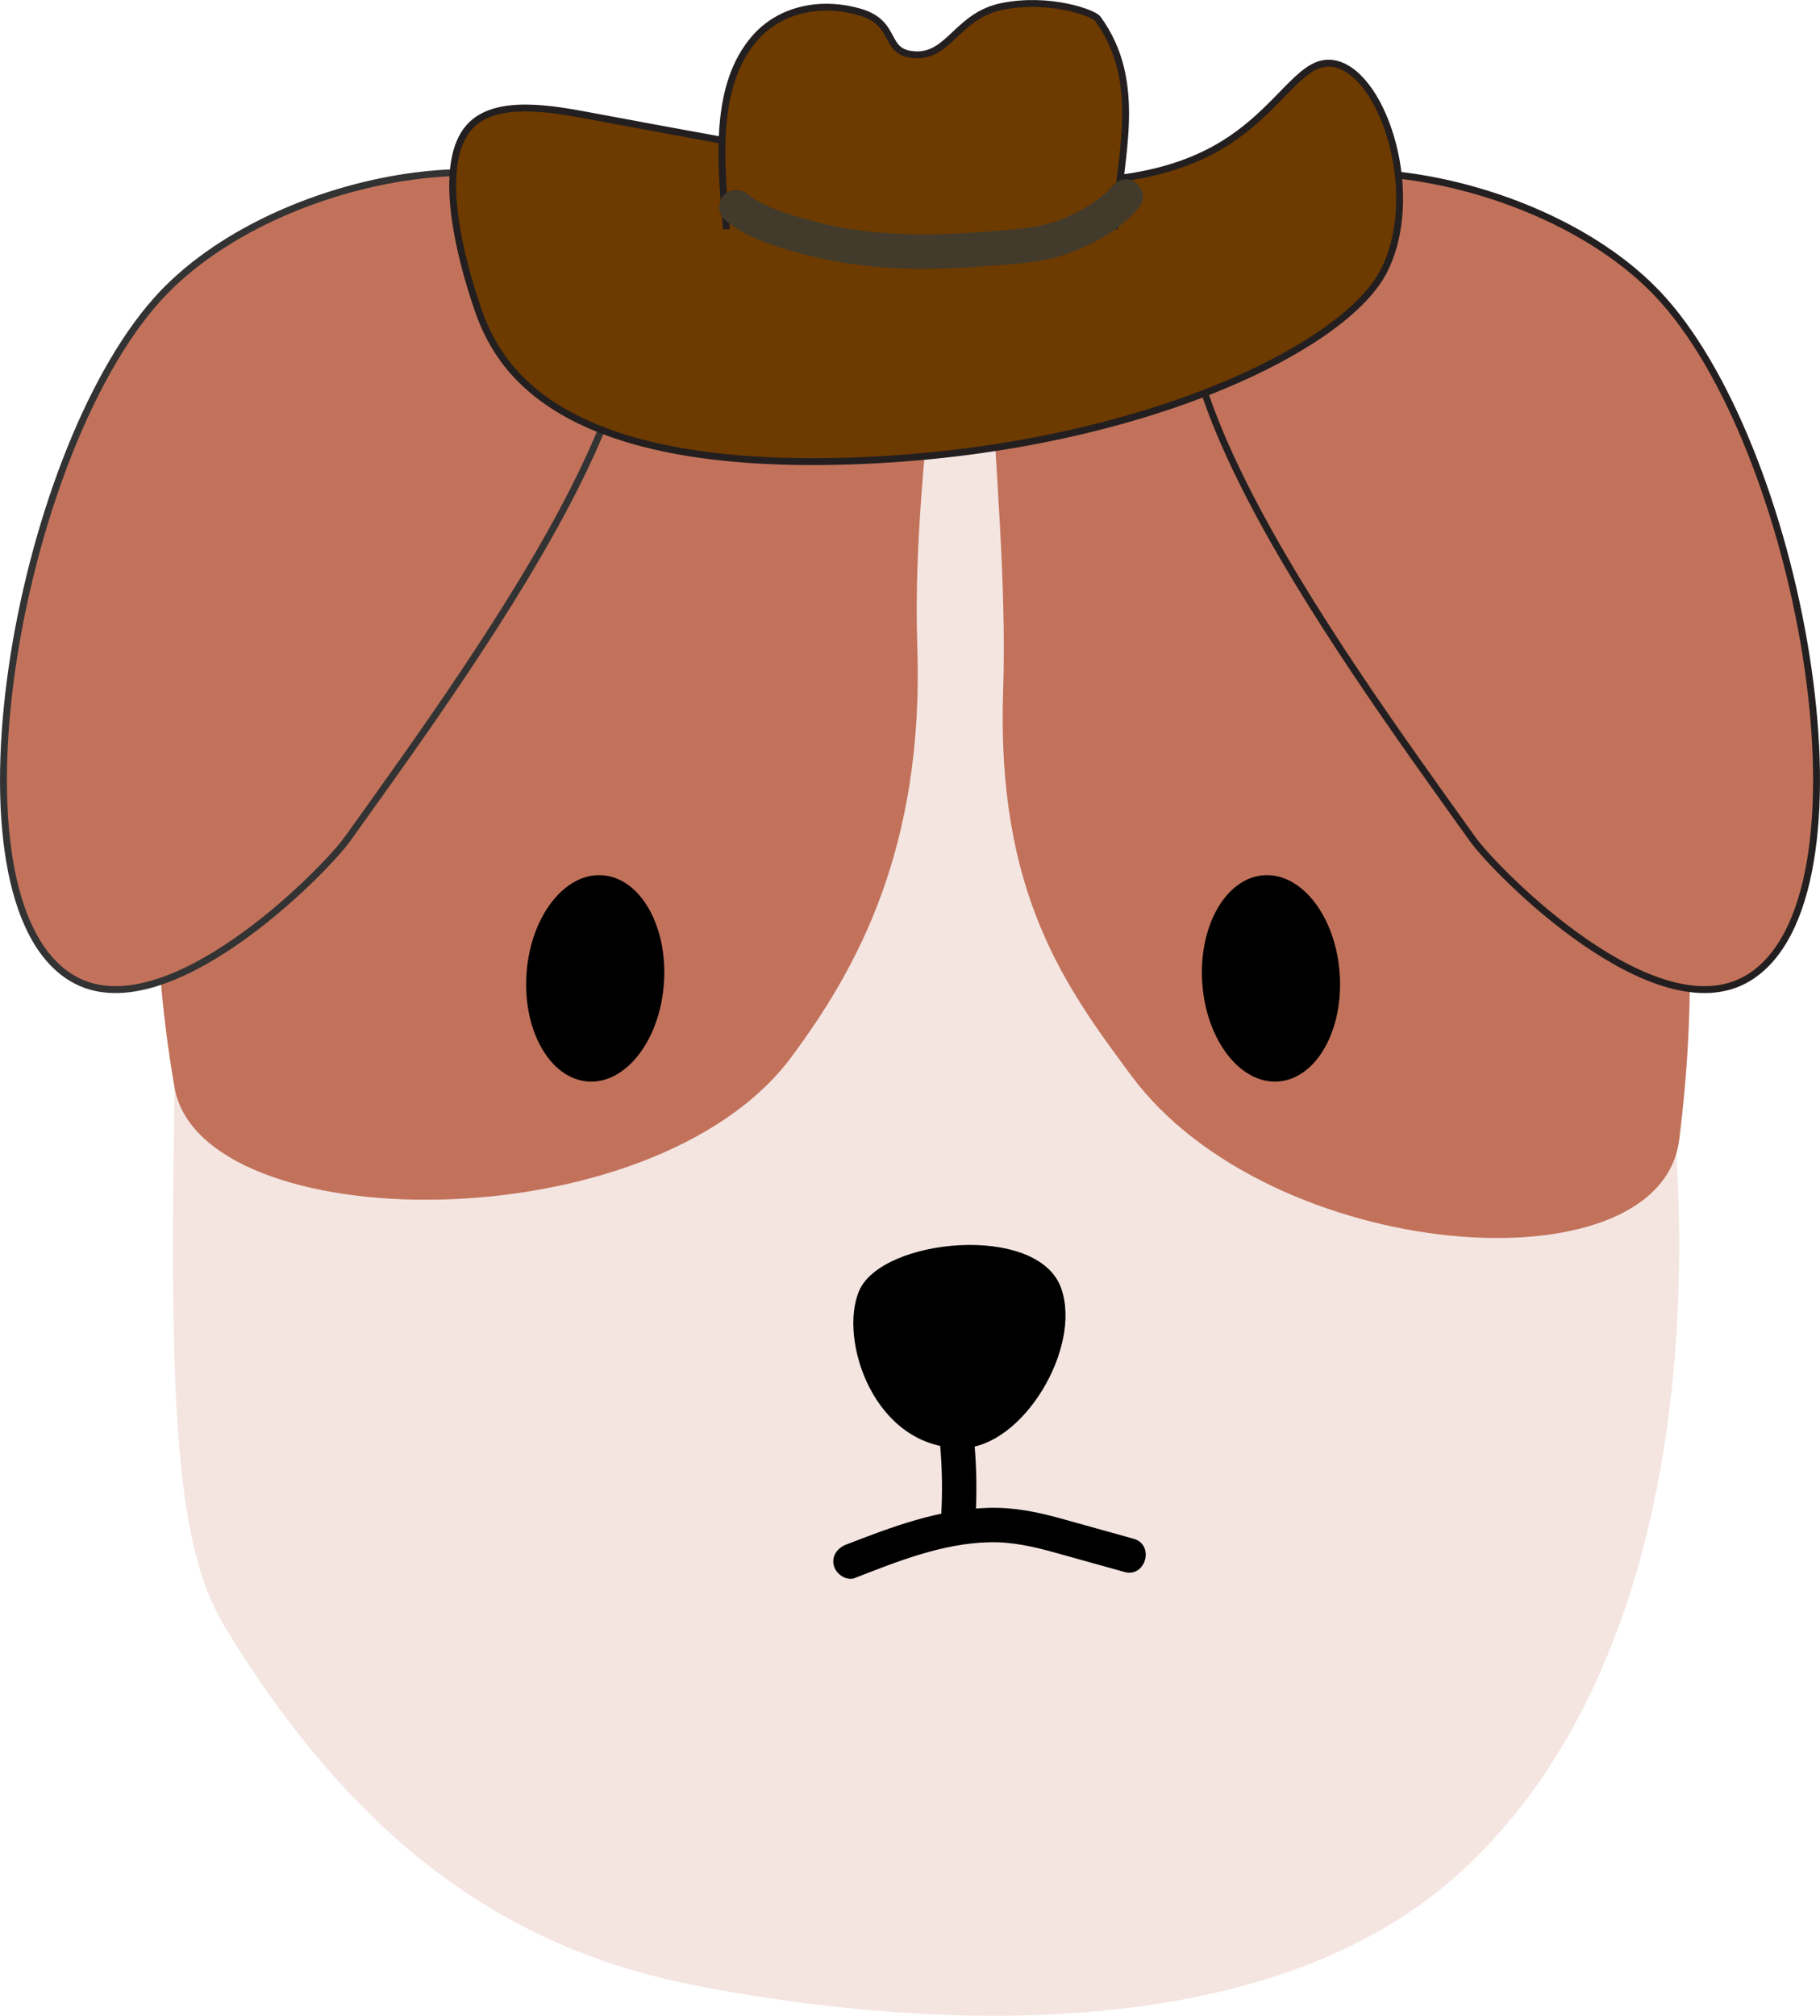 <?xml version="1.0" encoding="UTF-8"?>
<svg xmlns="http://www.w3.org/2000/svg" viewBox="0 0 264.22 292.52">
  <defs>
    <style>
      .cls-1, .cls-2, .cls-3 {
        fill: #c2725b;
      }

      .cls-1, .cls-3, .cls-4 {
        stroke-miterlimit: 10;
      }

      .cls-1, .cls-4 {
        stroke: #231f20;
      }

      .cls-3 {
        stroke: #333;
      }

      .cls-5 {
        fill: #423b2b;
      }

      .cls-6 {
        fill: #f4e5e1;
      }

      .cls-4 {
        fill: #6d3a00;
      }
    </style>
  </defs>
  <g id="Layer_1" data-name="Layer 1">
    <path class="cls-6" d="M79.03,167.55c13.15-23.05,26.3-46.09,39.45-69.14"/>
    <path class="cls-6" d="M105.6,32c30.45-4.55,74.66-5.52,98.24,11.72,33.4,24.41,31.24,63.12,37.3,102.73,6.55,42.78,2.39,96.64-29.3,125.39-29.52,26.78-82.29,21.86-110.94,16.27-25.6-5-48.34-19.13-68.36-52.21-8.11-13.4-7.86-38.93-7.03-89.45,1.18-71.89,11.08-78.17,17.97-85.16,16.07-16.3,32.24-24.83,62.11-29.3Z"/>
  </g>
  <g id="Layer_2" data-name="Layer 2">
    <path class="cls-2" d="M130.77,29.48c10.69,2.7,1.34,32.65,2.4,64.25,1,29.55-8.89,46.97-18.21,59.57-20.2,27.33-85.81,26.57-89.63,4.47C9.31,65.01,71.12,14.4,130.77,29.48Z"/>
    <path class="cls-2" d="M149.54,29.16c-10.95,1.29-2.84,39.5-3.91,71.1-1,29.55,9.24,43.16,18.55,55.76,20.2,27.33,76.77,31.62,79.6,9.38,9.64-75.96-26.14-144.29-94.25-136.24Z"/>
    <path class="cls-3" d="M50.52,121.65c-3.64,5.08-26.68,28.26-40.04,20.31-19.26-11.46-8.16-75.52,12.29-98.44,15.41-17.27,50.41-24.12,63.63-13.27,18.99,15.59-15.22,62.54-35.88,91.39Z"/>
    <path class="cls-1" d="M213.7,121.65c3.64,5.08,26.68,28.26,40.04,20.31,19.26-11.46,8.16-75.52-12.29-98.44-15.41-17.27-50.41-24.12-63.63-13.27-18.99,15.59,15.22,62.54,35.88,91.39Z"/>
  </g>
  <g id="Layer_3" data-name="Layer 3">
    <ellipse cx="86.4" cy="141.97" rx="15" ry="10" transform="translate(-61.24 218.26) rotate(-86)"/>
    <ellipse cx="184.51" cy="141.97" rx="10" ry="15" transform="translate(-9.45 13.22) rotate(-4)"/>
  </g>
  <g id="Layer_4" data-name="Layer 4">
    <path d="M124.74,187.28c3.3-7.61,25.9-9.83,29.3-.39,3.12,8.7-5.6,23.14-14.37,23.24-12.78.15-18-15.77-14.93-22.85Z"/>
  </g>
  <g id="Layer_5" data-name="Layer 5">
    <path d="M136.5,209.92c.28,3.25.33,6.52.15,9.78-.07,1.31,1.2,2.56,2.5,2.5,1.41-.06,2.43-1.1,2.5-2.5.17-3.26.12-6.53-.15-9.78-.11-1.3-1.07-2.56-2.5-2.5-1.26.06-2.62,1.1-2.5,2.5h0Z"/>
    <path d="M124.14,228.97c6.22-2.42,12.7-5.01,19.46-5.17,3.3-.08,6.36.61,9.52,1.49,3.37.94,6.75,1.88,10.12,2.82,3.1.86,4.43-3.96,1.33-4.82-3.52-.98-7.04-1.96-10.56-2.94s-6.85-1.63-10.41-1.55c-7.25.18-14.12,2.75-20.79,5.35-1.26.49-2.13,1.68-1.75,3.08.33,1.2,1.81,2.24,3.08,1.75h0Z"/>
  </g>
  <g id="Layer_6" data-name="Layer 6">
    <path class="cls-4" d="M121.5,66.95c-44.53.97-50.31-16.44-52.62-23.56-2.69-8.27-5.1-19.83-.85-24.83,3.73-4.39,12.23-2.74,17.78-1.71,51.06,9.53,76.92,14.08,92.82,3.41,7.92-5.32,10.54-12.17,15.35-10.96,7.06,1.78,12.56,19.34,6.82,30.21-6.11,11.56-37.82,26.53-79.29,27.44Z"/>
    <path class="cls-4" d="M105.47,33.26c-1-10.58-1.66-20.97,4.03-27.63,3.54-4.15,9.37-5.55,15.2-3.92,5.84,1.63,3.31,6.01,8.19,6.24,4.95.23,6.12-5.74,12.66-7.03,6.84-1.35,13.21.96,13.81,1.79,6.68,9.14,3.27,19.87,2.44,30.56"/>
    <path class="cls-5" d="M105.13,31.81c2.73,2.38,6.28,3.58,9.7,4.58,4.64,1.36,9.41,2.17,14.24,2.47s9.48.13,14.2-.25c4.05-.32,8.28-.46,12.11-1.94s7.66-3.56,10.19-6.89c.82-1.08.17-2.8-.9-3.42-1.28-.75-2.6-.18-3.42.9.11-.15-.35.37-.44.46-.22.22-.44.43-.68.63-.57.5-1.19.92-1.83,1.32-1.3.82-2.67,1.55-4.09,2.11-3.43,1.37-6.44,1.45-10.23,1.77-8.54.72-17.26.82-25.61-1.37-2.04-.53-4.07-1.12-6.03-1.89-.73-.29-1.45-.62-2.14-1-.3-.17-.59-.34-.87-.53-.15-.1-.31-.2-.45-.31-.38-.29.4.34-.2-.18-1.02-.89-2.53-1-3.54,0-.91.91-1.02,2.64,0,3.54h0Z"/>
  </g>
</svg>